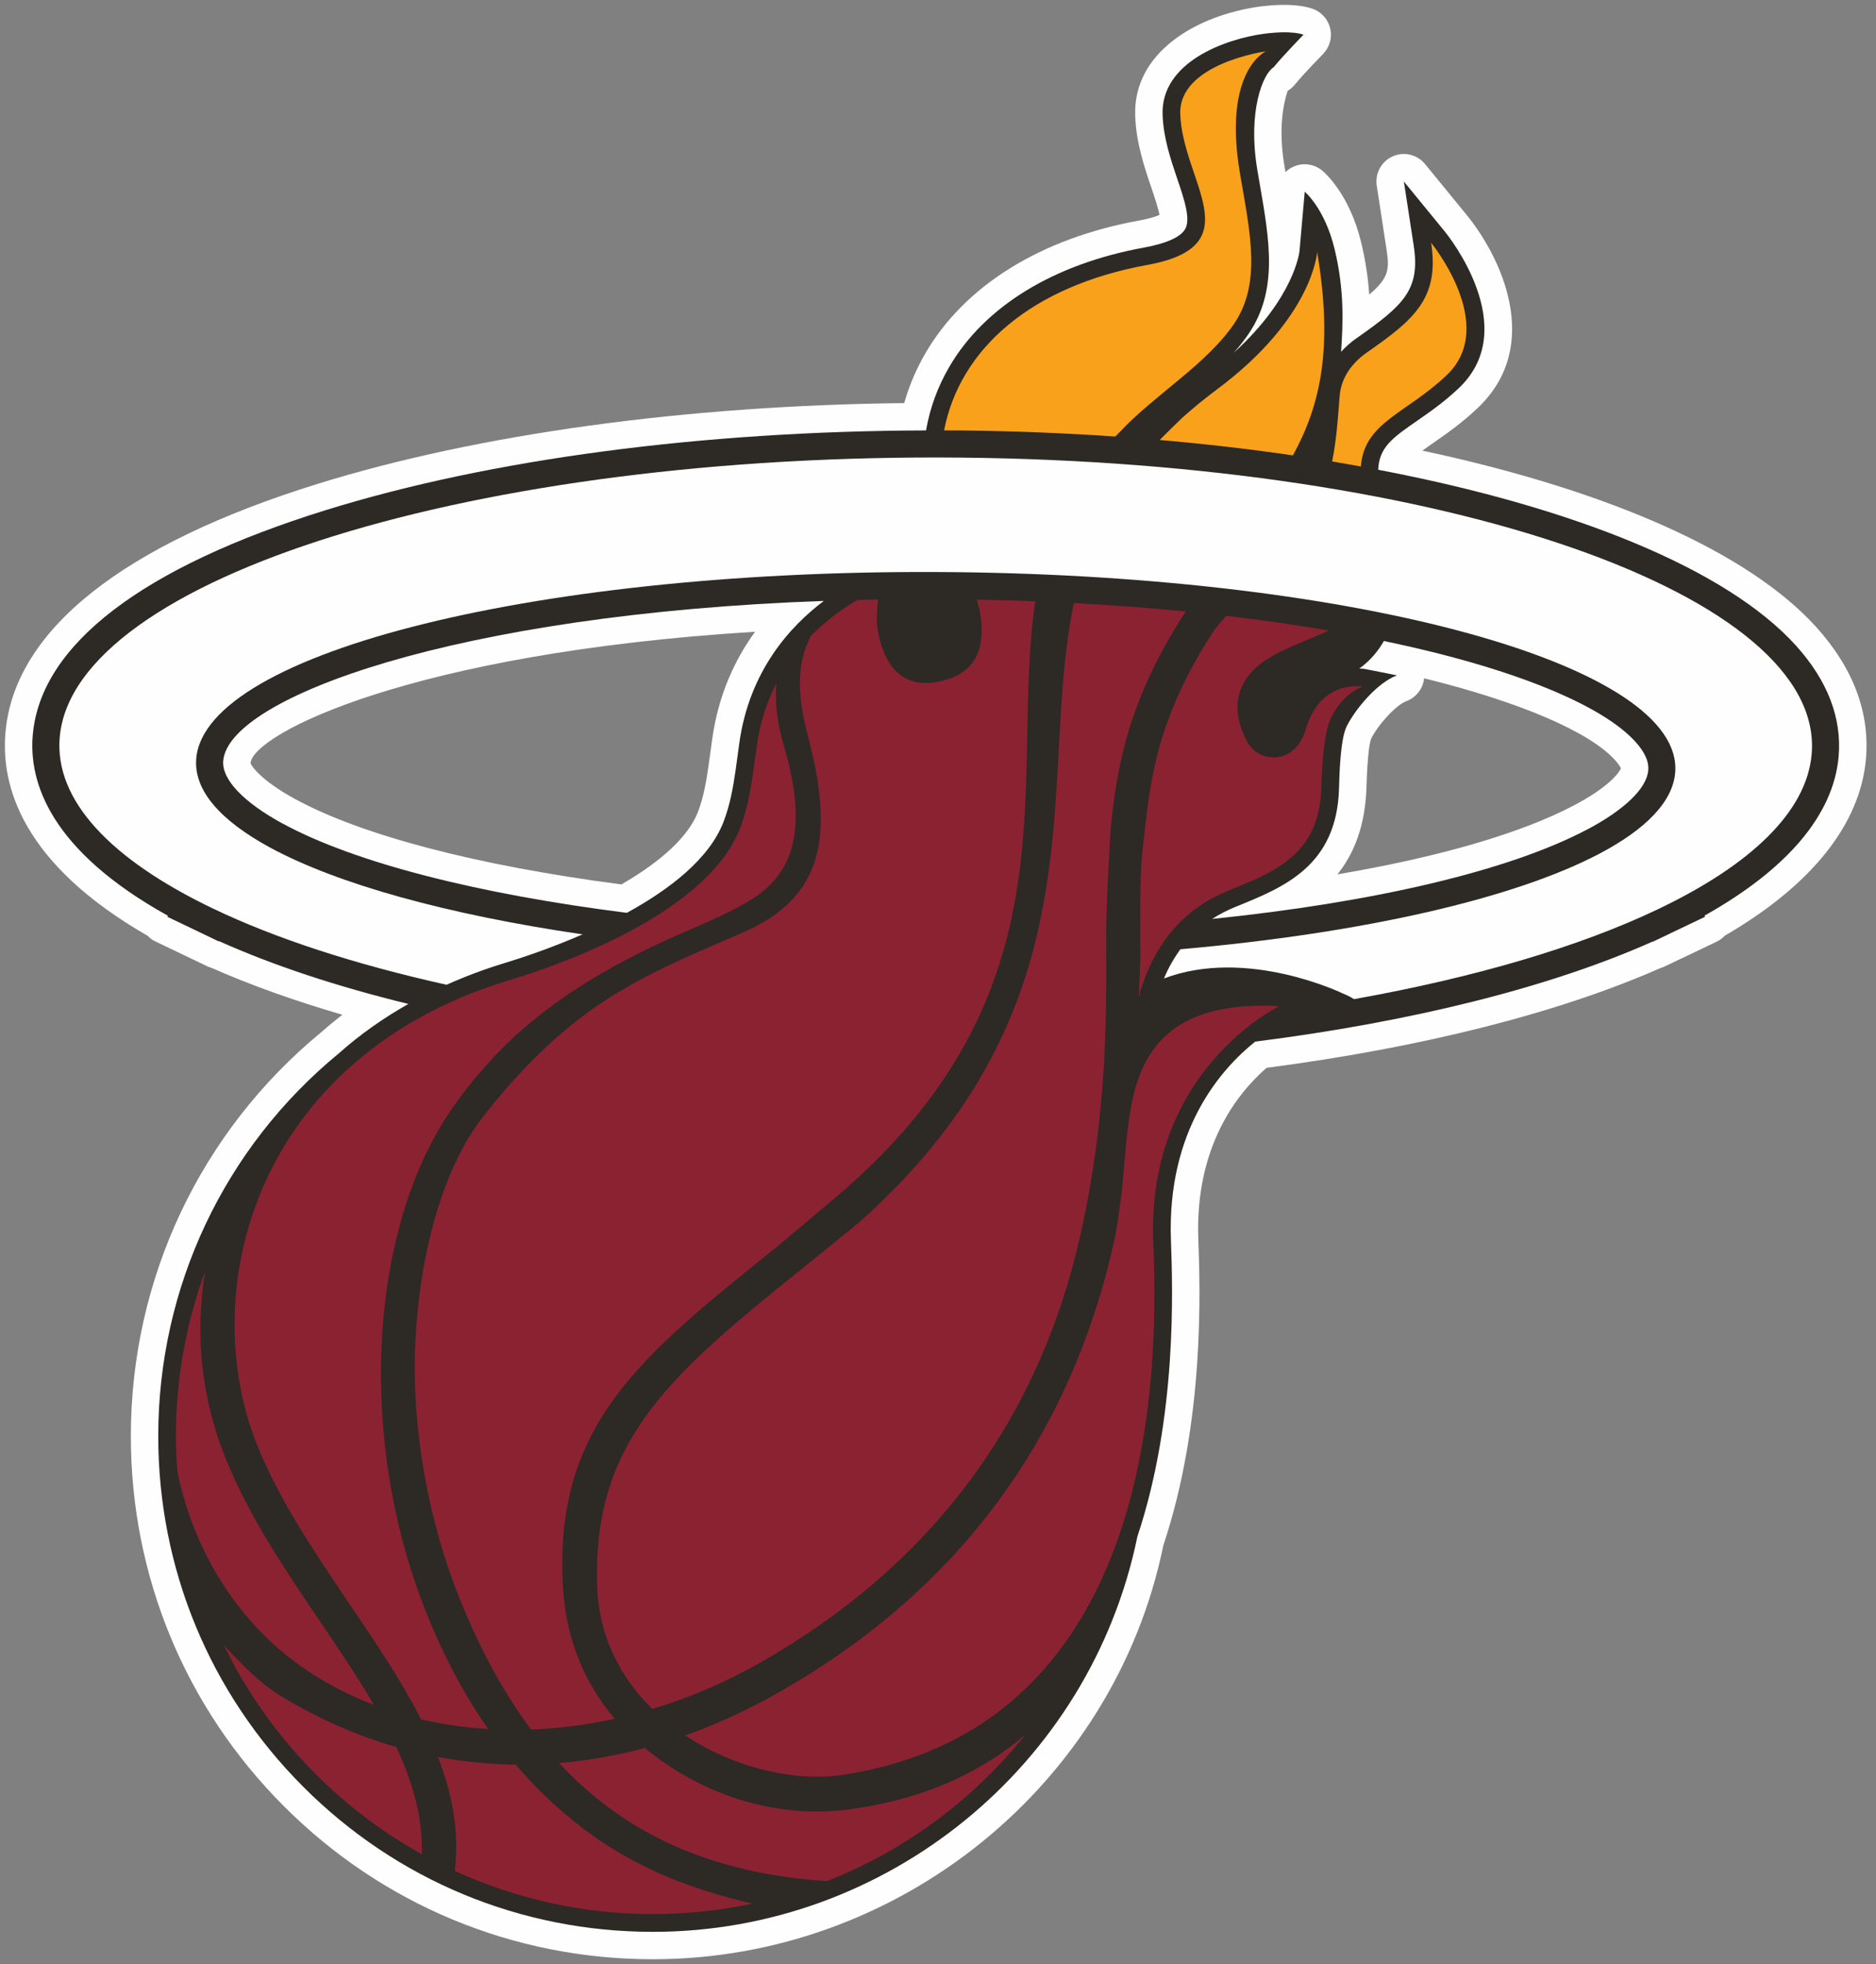 <svg width="192" height="201" viewBox="0 0 192 201" fill="none" xmlns="http://www.w3.org/2000/svg">
<rect x="0" y="0" width="192" height="201" fill="#808080" stroke="none"/>
<g id="Group 13">
<path id="Vector" d="M30.295 81.817C30.244 81.789 30.188 81.761 30.132 81.733C26.698 79.844 25.715 78.376 25.643 78.095C25.906 75.058 42.221 66.825 77.279 64.649C75.231 67.461 73.519 71.088 72.885 75.682L72.503 78.449C72.295 79.877 72.026 81.531 71.442 83.066C70.505 85.518 67.8 88.082 63.597 90.506C48.899 88.588 37.097 85.506 30.295 81.817ZM143.922 71.757C144.943 71.386 145.645 70.464 145.751 69.412C155.488 71.819 162.638 74.856 165.293 77.785C165.753 78.297 165.871 78.595 165.893 78.601C165.775 79.011 164.686 80.53 161.095 82.413C155.645 85.287 147.272 87.711 136.879 89.477C138.557 87.385 139.724 84.556 139.853 80.575C139.96 76.981 140.207 75.885 140.336 75.581C141.088 74.085 142.929 72.117 143.922 71.757ZM185.877 64.165C179.014 56.58 164.782 50.219 145.572 46.114C145.875 45.895 146.234 45.642 146.655 45.35C147.974 44.439 149.612 43.297 151.251 41.739C157.946 35.368 153.636 26.269 150.033 21.906L145.847 16.788C145.044 15.81 143.686 15.484 142.536 16.001C141.38 16.518 140.712 17.744 140.903 18.998L141.907 25.544C142.216 27.557 142.143 28.451 140.134 30.144C140.022 28.508 139.78 26.753 139.314 24.83C138.119 19.87 135.594 17.682 135.313 17.446C134.499 16.794 133.405 16.62 132.445 17.03C132.114 17.165 131.817 17.367 131.564 17.609L131.463 17.03C130.627 12.16 131.772 9.461 131.777 9.303C132.058 9.135 132.311 8.921 132.513 8.668C133.478 7.487 135.397 5.541 135.408 5.525C136.054 4.861 136.34 3.928 136.166 3.028C135.992 2.122 135.392 1.358 134.55 0.981C134.005 0.745 132.372 0.233 128.927 0.672C122.433 1.571 115.974 5.367 116.182 11.817C116.266 14.589 117.136 17.148 117.843 19.223C118.129 20.078 118.533 21.27 118.668 21.995C118.309 22.153 117.663 22.372 116.574 22.569C106.529 24.397 98.779 29.205 94.744 36.093C93.79 37.724 93.054 39.451 92.544 41.25C70.208 41.492 48.989 44.405 32.562 49.5C12.544 55.702 1.483 64.503 0.562 74.929C0.074 80.378 2.229 88.363 15.098 95.758C15.328 96 15.597 96.202 15.911 96.348L21.164 98.862C21.304 98.935 21.456 98.991 21.608 99.031C25.62 100.802 30.115 102.41 35.037 103.844C34.285 104.429 33.567 105.02 32.882 105.627C20.496 115.822 13.392 130.887 13.392 146.959C13.392 161.265 18.947 174.716 29.038 184.821C39.128 194.932 52.547 200.499 66.818 200.499C92.061 200.499 114.071 182.55 119.066 158.133C123.32 145.39 122.826 131.871 122.641 126.793C122.304 117.312 126.631 111.886 129.628 109.276C145.589 107.19 159.495 103.67 169.928 99.07C170.08 99.031 170.231 98.974 170.371 98.901L172.021 98.114C172.044 98.103 172.066 98.097 172.089 98.086L175.737 96.343C176.034 96.202 176.298 95.994 176.517 95.758C185.384 90.612 190.373 84.376 190.968 77.69C191.389 72.921 189.677 68.372 185.878 64.165" fill="#FEFEFE"/>
<path id="Vector_2" d="M22.846 77.849C23.413 71.376 46.692 62.829 84.315 61.496C80.825 64.116 76.683 68.7 75.661 76.072L75.28 78.861C75.027 80.582 74.724 82.336 74.062 84.074C72.614 87.881 68.528 91.019 64.157 93.414C49.01 91.502 36.349 88.308 28.958 84.293H28.947C24.901 82.094 22.678 79.749 22.846 77.849V77.849ZM167.373 75.903C168.81 77.489 168.715 78.512 168.687 78.856C168.529 80.683 166.24 82.887 162.412 84.906H162.401C154.353 89.146 140.525 92.352 124.06 94.039C124.778 93.572 125.569 93.161 126.422 92.813L126.692 92.706C131.423 90.777 136.788 88.595 137.04 80.756C137.08 79.513 137.147 75.684 137.832 74.317C138.713 72.563 140.974 69.841 142.967 69.121C142.995 69.104 139.639 68.452 139.639 68.452C139.459 68.435 139.291 68.424 139.117 68.424C140.245 67.603 141.047 66.624 141.637 65.595C155.01 68.385 164.006 72.186 167.373 75.903ZM183.8 66.057C176.729 58.246 161.138 51.908 141.053 48.073C141.143 45.762 142.546 44.783 145.049 43.051C146.356 42.146 147.832 41.117 149.319 39.705C155.801 33.536 148.191 24.089 147.866 23.69L143.679 18.573L144.684 25.118C145.369 29.6 143.73 31.186 138.87 34.588C138.247 35.015 137.719 35.493 137.254 35.999C137.456 33.008 137.596 29.673 136.591 25.495C135.581 21.311 133.533 19.618 133.533 19.618L133 25.686C132.994 25.72 132.528 30.421 126.265 36.106C126.804 35.499 127.309 34.869 127.758 34.211C130.828 29.735 129.941 24.64 128.914 18.747L128.701 17.504C127.646 11.358 129.284 7.522 130.34 6.893C131.367 5.639 133.409 3.552 133.409 3.552C133.409 3.552 132.326 3.069 129.313 3.462C125.395 4.002 118.812 6.353 118.986 11.723C119.059 14.085 119.823 16.329 120.49 18.308C121.209 20.423 121.888 22.43 121.287 23.459C120.805 24.275 119.351 24.921 117.078 25.337C107.846 27.019 100.775 31.349 97.167 37.523C95.971 39.565 95.174 41.752 94.776 44.047C71.879 44.114 50.2 46.976 33.392 52.189C14.552 58.032 4.17 65.984 3.356 75.183C2.924 80.025 5.107 87.009 17.201 93.724L17.117 93.814L20.551 95.456C20.554 95.459 20.558 95.461 20.562 95.461L22.369 96.333L22.398 96.305C27.97 98.802 34.508 100.961 41.793 102.738C39.2 104.206 36.809 105.893 34.666 107.805C22.948 117.443 16.196 131.732 16.196 146.961C16.196 160.513 21.46 173.256 31.023 182.838C40.586 192.42 53.297 197.695 66.823 197.695C90.758 197.695 111.59 180.695 116.405 157.246C120.49 144.992 120.019 131.85 119.839 126.896C119.435 115.633 124.952 109.402 128.46 106.596C144.454 104.566 158.607 101.057 169.147 96.35L169.164 96.367L170.87 95.557L170.881 95.546L174.529 93.808L174.428 93.713C182.908 88.966 187.644 83.388 188.172 77.444C188.52 73.485 187.049 69.656 183.8 66.057" fill="#2D2925"/>
<path id="Vector_3" d="M18.148 150.547C19.472 157.222 23.283 165.219 30.853 170.555C33.143 172.164 35.635 173.468 38.278 174.475C36.639 171.68 34.737 168.863 32.801 165.995C29.175 160.647 25.432 155.108 23.058 149.158C20.6 143.001 19.927 136.562 20.998 130.089C19.068 135.347 18.002 141.027 18.002 146.96C18.002 148.169 18.058 149.366 18.148 150.547Z" fill="#8B2231"/>
<path id="Vector_4" d="M26.304 147.852C28.544 153.459 32.18 158.829 35.693 164.031C38.415 168.046 41.069 171.976 43.09 175.947C45.312 176.47 47.619 176.801 49.97 176.942C47.54 173.472 45.43 169.525 43.623 165.009C36.597 147.509 37.612 125.876 46.322 113.358C50.829 106.902 56.211 102.51 63.142 98.726C69.102 95.459 72.834 94.486 76.627 92.22C80.752 89.757 82.958 85.635 80.247 76.39C79.45 73.691 79.31 71.559 79.473 69.9C78.53 71.728 77.795 73.848 77.452 76.317L77.475 76.294C77.048 78.909 76.869 81.783 75.757 84.712C72.11 94.283 54.449 99.597 52.12 100.306C45.419 102.331 40.048 105.423 35.867 109.157C23.773 119.937 21.613 136.11 26.304 147.852" fill="#8B2231"/>
<path id="Vector_5" d="M99.969 61.362C100.149 61.953 100.295 62.538 100.368 63.111C100.828 66.457 99.818 69.156 95.727 69.814C91.512 70.495 90.076 66.823 89.75 63.825C89.716 62.785 89.795 61.953 89.879 61.351C89.172 61.362 88.47 61.373 87.769 61.396C86.416 62.166 84.66 63.37 82.971 65.096C82.129 66.907 81.113 69.409 82.673 75.28C85.423 85.633 84.256 91.88 75.961 95.457C65.382 100.018 58.626 102.694 49.556 114.121C45.241 119.559 42.884 128.568 42.497 137.638C42.12 146.439 43.928 155.841 47.02 163.545C49.091 168.702 51.51 173.184 54.349 176.991C57.183 176.884 60.051 176.518 62.919 175.889C59.77 172.188 57.958 167.69 57.632 162.64C56.549 145.854 65.573 138.791 79.457 127.64L85.67 122.416C110.464 101.317 103.23 79.858 105.957 61.536C103.999 61.458 102.001 61.402 99.969 61.362Z" fill="#8B2231"/>
<path id="Vector_6" d="M109.902 61.714C109.144 65.375 108.802 69.193 108.561 73.147C107.579 89.106 108.056 107.174 87.897 125.118L81.797 130.061C68.306 140.903 60.589 147.674 61.122 162.418C61.296 167.282 63.345 171.539 66.762 174.885C70.534 173.749 74.266 172.164 77.852 170.117C95.389 160.146 106.423 145.239 110.637 126.113C113.309 114.023 113.252 104.188 113.208 96.281C113.185 92.283 113.701 84.444 113.701 84.444C114.263 79.495 115.06 72.556 120.789 63.463C120.975 63.171 121.177 62.873 121.368 62.575C117.714 62.215 113.892 61.928 109.902 61.714Z" fill="#8B2231"/>
<path id="Vector_7" d="M115.804 113.022V112.96C115.804 112.988 115.799 113.022 115.799 113.05C115.249 115.912 115.108 119.129 114.76 122.334C114.592 123.56 114.429 124.747 114.25 125.899C114.188 126.226 114.126 126.552 114.053 126.872C109.625 147.01 98.166 162.688 79.736 173.17C76.57 174.969 73.355 176.448 70.128 177.595C75.532 181.189 81.835 182.297 86.167 181.644C102.717 179.153 110.781 168.334 114.665 156.761C118.649 144.884 118.223 132.209 118.032 126.962C117.404 109.434 130.934 102.967 130.934 102.967C120.412 102.394 116.96 106.988 115.804 113.022" fill="#8B2231"/>
<path id="Vector_8" d="M104.753 177.673C97.984 183.342 90.689 184.585 87.372 185.096C80.857 186.097 73.14 184.545 66.316 179.152C66.204 179.062 66.097 178.967 65.99 178.877C63.066 179.658 60.137 180.181 57.219 180.423C63.897 187.61 72.691 191.693 84.482 192.497C84.532 192.497 84.589 192.502 84.633 192.502H84.645C92.67 189.348 99.662 184.129 104.966 177.488C104.893 177.555 104.826 177.611 104.753 177.673ZM43.163 189.745C43.292 186.051 42.254 182.418 40.559 178.785C36.513 177.615 32.545 175.872 28.729 173.55C26.58 172.239 24.644 170.237 22.932 168.376C22.926 168.365 22.915 168.365 22.909 168.354C27.309 177.402 34.408 184.887 43.163 189.751V189.745ZM76.913 194.782C70.313 193.252 64.668 190.907 59.712 187.145C57.181 185.217 54.874 183.046 52.776 180.583C50.104 180.549 47.45 180.291 44.823 179.796C46.282 183.569 47.018 187.415 46.546 191.453V191.459C52.725 194.287 59.583 195.879 66.823 195.879C70.308 195.879 73.709 195.507 76.986 194.81C76.958 194.804 76.935 194.788 76.913 194.782L76.913 194.782ZM133.63 74.643C132.491 78.456 128.747 78.006 127.664 75.948C125.941 72.697 126.592 70.183 128.388 68.468C130.179 66.753 133.114 65.837 135.959 64.549C135.971 64.54 135.985 64.533 135.998 64.526C132.71 63.964 129.208 63.458 125.504 63.019C125.453 63.081 125.403 63.137 125.352 63.194C125.021 63.57 124.696 63.942 124.376 64.33C118.489 73.203 117.753 79.777 117.175 84.833L116.996 86.39C116.67 89.044 116.687 92.39 116.704 96.259C116.71 96.788 116.715 97.339 116.715 97.901C116.67 99.251 116.62 100.584 116.558 101.883C116.592 101.894 116.614 101.9 116.642 101.905C116.687 101.365 116.71 101.157 116.704 101.433C118.371 96.119 121.429 92.885 125.739 91.131C130.409 89.236 135.016 87.487 135.229 80.694C135.325 77.859 135.532 75.02 136.178 73.575C137.356 70.948 139.466 70.251 139.466 70.251C137.199 70.032 134.724 70.982 133.63 74.643Z" fill="#8B2231"/>
<path id="Vector_9" d="M139.28 47.738C139.623 43.194 143.916 42.345 148.069 38.386C153.406 33.314 146.469 24.84 146.469 24.84C147.345 30.536 144.713 32.712 139.898 36.07C138.371 37.138 137.26 38.634 137.108 40.518C136.94 42.632 136.8 44.915 136.34 47.226C137.333 47.389 138.309 47.564 139.28 47.738ZM124.59 39.82C123.305 40.776 122.104 41.76 120.982 42.767C120.185 43.531 119.405 44.296 118.686 45.027C123.372 45.432 127.929 45.961 132.324 46.602C135.13 41.484 136.471 35.675 134.804 25.789C134.804 25.789 134.417 32.487 124.59 39.82ZM98.395 44.054C103.755 44.104 109.013 44.324 114.143 44.672C114.317 44.504 114.474 44.329 114.654 44.161C118.099 40.46 123.42 37.334 126.27 33.184C129.116 29.028 127.971 23.956 126.916 17.809C125.103 7.215 129.559 5.252 129.559 5.252C129.559 5.252 120.625 6.484 120.793 11.663C121.023 18.613 128.173 25.153 117.403 27.116C105.584 29.27 98.238 35.675 96.622 44.048C97.211 44.054 97.801 44.048 98.395 44.054Z" fill="#F9A11A"/>
<path id="Vector_10" d="M98.365 46.83C48.856 46.34 7.551 59.145 6.114 75.43C5.542 81.914 11.384 87.976 21.75 92.953C28.158 96.029 36.29 98.683 45.702 100.775C47.582 99.937 49.552 99.189 51.628 98.559C53.267 98.064 56.292 97.069 59.625 95.618C45.763 93.588 34.539 90.473 27.637 86.733C22.541 83.966 19.797 80.862 20.088 77.601C21.054 66.669 55.714 58.138 97.512 58.549C139.305 58.965 172.41 68.159 171.445 79.097C171.181 82.072 168.42 84.872 163.695 87.363C154.962 91.957 139.541 95.495 120.808 97.142C120.162 98.031 119.59 99.015 119.124 100.134C127.643 96.895 137.459 101.68 137.459 101.68C137.459 101.68 138.115 101.933 138.575 102.248C151.006 100.027 161.686 96.867 169.689 93.043C179.156 88.527 184.897 83.089 185.413 77.196C186.85 60.916 147.88 47.313 98.365 46.83Z" fill="#FEFEFE"/>
</g>
</svg>
